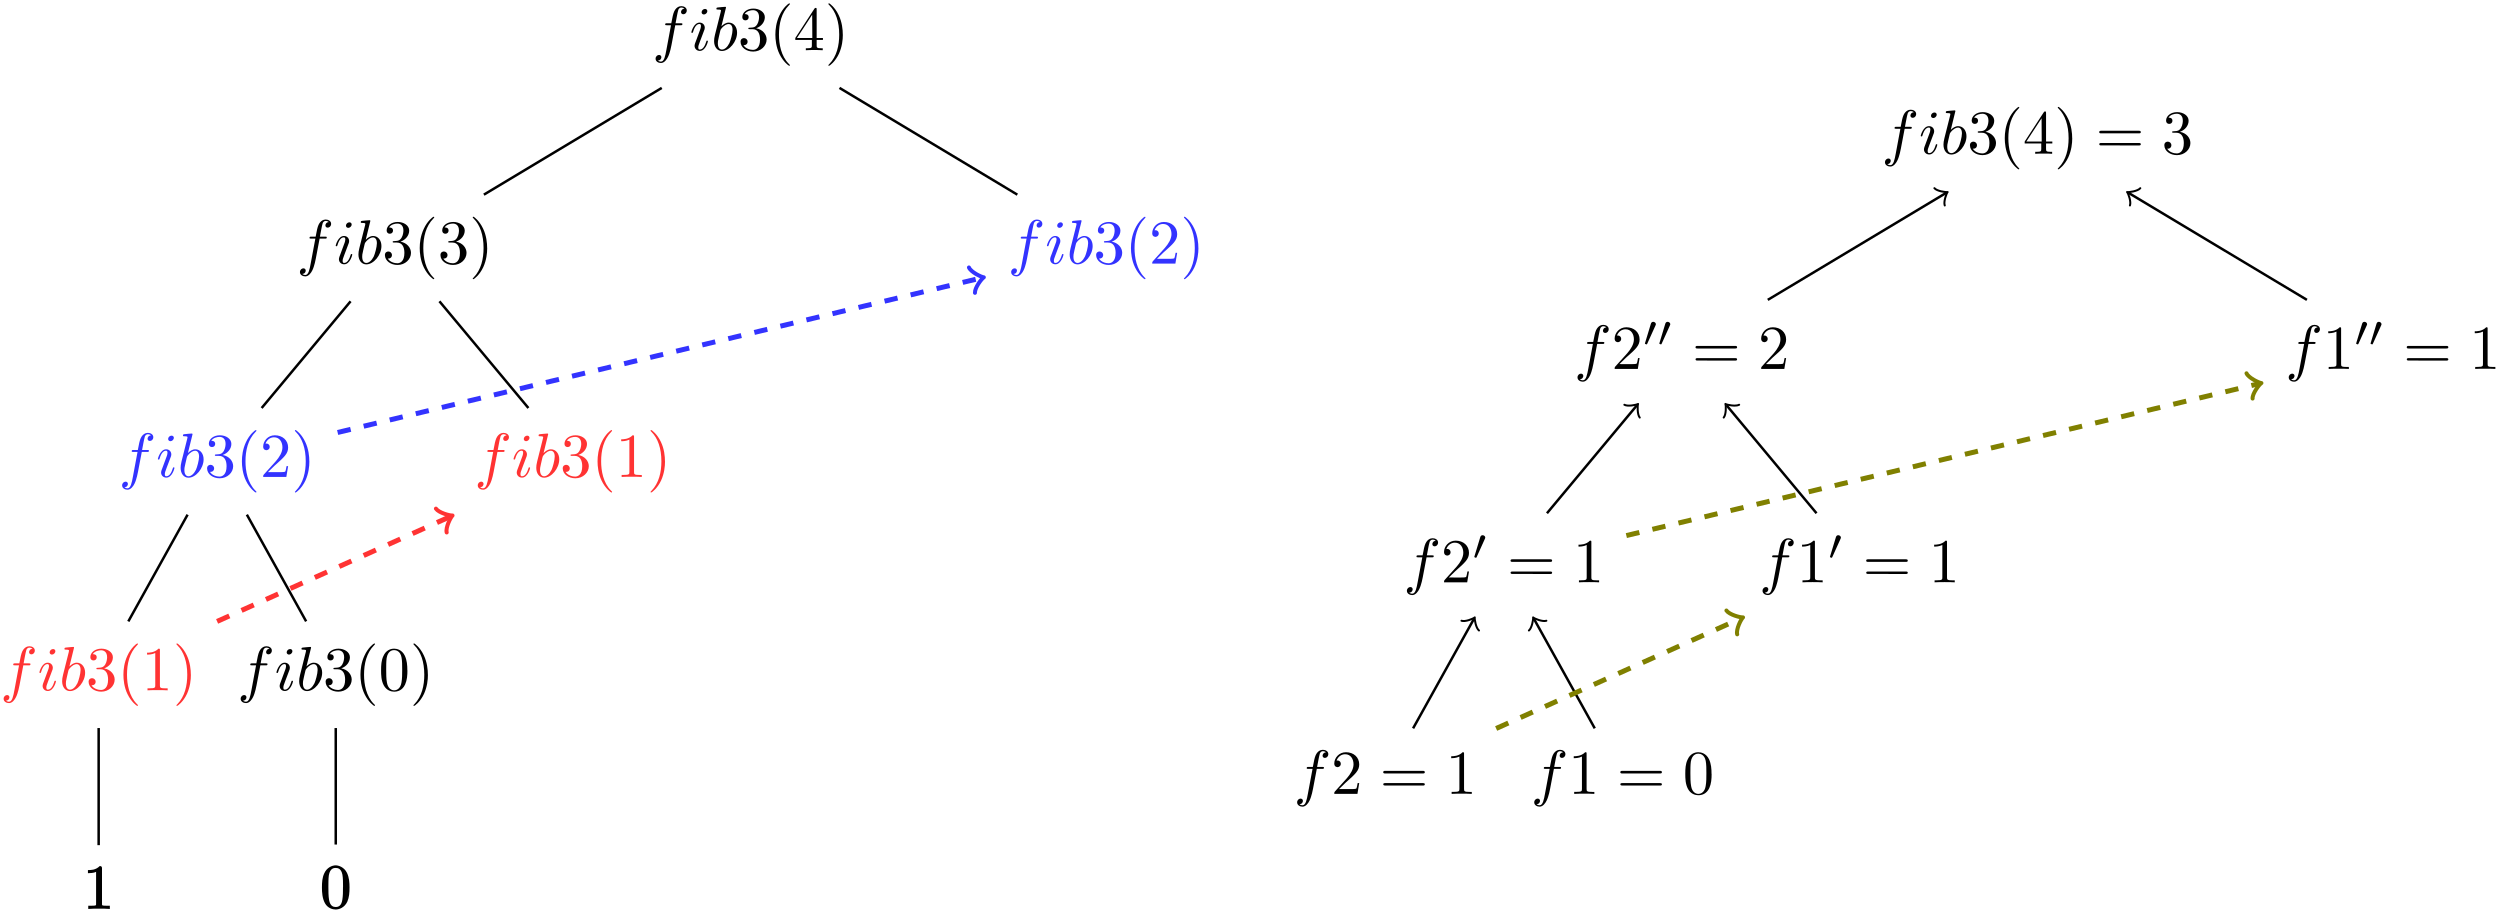 <svg xmlns="http://www.w3.org/2000/svg" width="558pt" height="204pt" xmlns:xlink="http://www.w3.org/1999/xlink" viewBox="0 0 558 204"><defs><symbol overflow="visible"><path/></symbol><symbol id="a" overflow="visible"><path d="M5.13-5.58h1.2c.26 0 .4 0 .4-.28 0-.16-.14-.16-.37-.16H5.2l.3-1.6c.05-.27.25-1.27.33-1.44.12-.27.36-.47.65-.47.07 0 .43 0 .7.25-.62.06-.76.55-.76.75 0 .33.25.5.52.5.36 0 .76-.3.76-.85 0-.64-.64-.96-1.22-.96-.46 0-1.34.26-1.76 1.64-.1.3-.13.43-.47 2.18H3.3c-.27 0-.42 0-.42.27 0 .17.12.17.4.17h.9L3.15-.06c-.25 1.34-.48 2.6-1.22 2.6-.04 0-.4 0-.67-.24.64-.03.77-.53.77-.75 0-.32-.25-.5-.52-.5-.36 0-.77.32-.77.84 0 .63.63.96 1.2.96.76 0 1.32-.83 1.57-1.36.45-.88.77-2.56.78-2.66zm0 0"/></symbol><symbol id="b" overflow="visible"><path d="M3.97-8.72c0-.28-.2-.5-.52-.5-.4 0-.76.36-.76.74 0 .26.2.5.52.5.33 0 .75-.32.75-.74zM2.9-3.47c.16-.4.16-.44.3-.8.13-.3.2-.5.2-.75 0-.64-.46-1.15-1.15-1.15C.95-6.17.4-4.14.4-4.02c0 .14.15.14.18.14.14 0 .14-.03.22-.25.37-1.3.93-1.73 1.4-1.73.1 0 .35 0 .35.45 0 .28-.1.57-.14.7-.12.37-.74 2-.96 2.6-.14.35-.33.82-.33 1.12 0 .65.5 1.14 1.17 1.14C3.57.16 4.1-1.88 4.1-2c0-.14-.13-.14-.18-.14-.14 0-.14.05-.2.25C3.45-1 3-.15 2.28-.15c-.23 0-.33-.14-.33-.45 0-.37.08-.56.4-1.42zm0 0"/></symbol><symbol id="c" overflow="visible"><path d="M3.33-9.53c0-.02 0-.16-.17-.16-.33 0-1.35.12-1.7.15-.12.02-.27.03-.27.28 0 .18.1.18.32.18.67 0 .7.1.7.24 0 .1-.13.58-.2.86L.87-3.45c-.15.7-.2.92-.2 1.42 0 1.3.72 2.2 1.75 2.2 1.66 0 3.38-2.1 3.38-4.1 0-1.27-.75-2.24-1.86-2.24-.64 0-1.22.4-1.64.84zm-1.3 5.28c.08-.3.08-.34.2-.5.7-.9 1.32-1.1 1.68-1.1.5 0 .88.4.88 1.3 0 .83-.45 2.42-.7 2.96-.47.94-1.1 1.44-1.66 1.44-.47 0-.92-.37-.92-1.4 0-.27 0-.53.22-1.4zm0 0"/></symbol><symbol overflow="visible"><path/></symbol><symbol id="d" overflow="visible"><path d="M4.05-4.9C5.2-5.3 6-6.28 6-7.38 6-8.53 4.77-9.3 3.44-9.3 2.02-9.3.97-8.45.97-7.4c0 .46.3.73.7.73.44 0 .72-.3.72-.7 0-.7-.67-.7-.88-.7.43-.7 1.35-.87 1.85-.87.58 0 1.35.3 1.35 1.56 0 .16-.03.97-.4 1.58-.4.67-.88.72-1.24.74-.1 0-.44.04-.53.04-.13 0-.22.02-.22.16 0 .16.1.16.34.16h.6c1.15 0 1.67.95 1.67 2.3 0 1.92-.96 2.32-1.58 2.32-.6 0-1.64-.25-2.13-1.06.5.06.93-.24.93-.77 0-.5-.4-.8-.8-.8-.33 0-.77.2-.77.8C.6-.6 1.9.3 3.4.3 5.1.3 6.4-.96 6.4-2.4c0-1.13-.88-2.23-2.33-2.5zm0 0"/></symbol><symbol id="e" overflow="visible"><path d="M4.63 3.34c0-.03 0-.06-.25-.3-1.74-1.76-2.2-4.4-2.2-6.52 0-2.44.54-4.86 2.26-6.6.18-.17.18-.2.18-.25 0-.1-.06-.14-.14-.14-.14 0-1.4.95-2.2 2.72-.73 1.55-.9 3.1-.9 4.27 0 1.07.15 2.76.92 4.34.84 1.72 2.04 2.62 2.18 2.62.08 0 .14-.03.14-.14zm0 0"/></symbol><symbol id="f" overflow="visible"><path d="M4.1-2.3v1.2c0 .5-.02.66-1.05.66h-.3V0c.58-.05 1.3-.05 1.88-.05.6 0 1.32 0 1.9.05v-.44h-.3C5.2-.44 5.17-.6 5.17-1.1v-1.2h1.4v-.43h-1.4v-6.35c0-.28 0-.37-.22-.37-.12 0-.17 0-.28.17L.4-2.73v.43zm.1-.43H.77l3.4-5.2zm0 0"/></symbol><symbol id="g" overflow="visible"><path d="M4.03-3.48c0-1.1-.16-2.8-.92-4.36C2.3-9.56 1.1-10.47.95-10.47c-.1 0-.14.06-.14.14 0 .05 0 .08.26.33 1.36 1.38 2.16 3.6 2.16 6.52 0 2.37-.52 4.84-2.24 6.6-.18.16-.18.2-.18.22 0 .1.04.14.14.14.14 0 1.4-.93 2.22-2.7.7-1.55.87-3.1.87-4.26zm0 0"/></symbol><symbol id="h" overflow="visible"><path d="M1.77-1.08l1.48-1.44C5.42-4.44 6.27-5.2 6.27-6.58c0-1.6-1.25-2.72-2.96-2.72C1.74-9.3.7-8.02.7-6.77c0 .8.7.8.74.8.23 0 .72-.2.72-.75 0-.37-.25-.73-.74-.73-.1 0-.14 0-.2 0 .34-.9 1.1-1.4 1.9-1.4C4.4-8.86 5-7.74 5-6.6c0 1.1-.7 2.2-1.47 3.08L.83-.52C.7-.36.7-.32.7 0h5.17l.4-2.42h-.35c-.08.4-.17 1.03-.3 1.23-.1.12-1.03.12-1.34.12zm0 0"/></symbol><symbol id="i" overflow="visible"><path d="M4.1-8.94c0-.33 0-.36-.32-.36-.86.9-2.1.9-2.55.9v.43c.3 0 1.1 0 1.83-.36v7.22c0 .5-.03.66-1.3.66h-.43V0c.48-.05 1.7-.05 2.26-.05.54 0 1.76 0 2.24.05v-.44H5.4c-1.26 0-1.3-.15-1.3-.67zm0 0"/></symbol><symbol id="k" overflow="visible"><path d="M6.42-4.47c0-1.1-.08-2.23-.56-3.26C5.22-9.06 4.08-9.3 3.48-9.3c-.82 0-1.85.36-2.42 1.68-.45.95-.5 2.04-.5 3.15 0 1.05.03 2.3.6 3.36C1.77.02 2.8.3 3.47.3 4.24.3 5.3.03 5.92-1.3c.44-.98.52-2.06.52-3.17zM3.47 0c-.53 0-1.36-.34-1.6-1.7-.17-.83-.17-2.1-.17-2.92 0-.9 0-1.83.1-2.58.28-1.66 1.32-1.78 1.67-1.78.47 0 1.4.25 1.65 1.62.15.78.15 1.84.15 2.74 0 1.03 0 1.98-.16 2.87C4.9-.42 4.1 0 3.48 0zm0 0"/></symbol><symbol id="m" overflow="visible"><path d="M9.58-4.56c.22 0 .48 0 .48-.28 0-.3-.26-.3-.47-.3H1.22c-.18 0-.45 0-.45.3 0 .28.27.28.47.28zm0 2.7c.22 0 .48 0 .48-.28 0-.27-.26-.27-.48-.27H1.25c-.2 0-.47 0-.47.26 0 .28.27.28.45.28zm0 0"/></symbol><symbol overflow="visible"><path/></symbol><symbol id="j" overflow="visible"><path d="M5.98-.13V-.7H5.4c-1.26 0-1.17-.02-1.17-.53v-7.83c0-.33-.12-.5-.5-.5-.93.94-2.04.9-2.64.9v.7c.42 0 1.34-.04 1.82-.3v7.03c0 .5.1.53-1.15.53h-.6v.72C1.8-.05 3.03-.05 3.6-.05c.54 0 1.76 0 2.38.07zm0 0"/></symbol><symbol id="l" overflow="visible"><path d="M6.56-4.6c0-1.1-.08-2.23-.56-3.26-.64-1.33-1.92-1.7-2.52-1.7-.82 0-2 .5-2.57 1.8C.46-6.8.4-5.7.4-4.6c0 1.05.08 2.4.66 3.47C1.66 0 2.8.3 3.46.3c.77 0 1.96-.4 2.6-1.74.42-.97.5-2.04.5-3.15zM5.1-4.76c0 1.05 0 2-.15 2.9-.2 1.32-.84 1.6-1.48 1.6-.53 0-1.22-.2-1.47-1.54-.16-.86-.16-2.14-.16-2.97 0-.9 0-1.8.1-2.56.28-1.65 1.2-1.65 1.53-1.65.47 0 1.23.12 1.5 1.5.14.78.14 1.84.14 2.7zm0 0"/></symbol><symbol overflow="visible"><path/></symbol><symbol id="n" overflow="visible"><path d="M2.83-4.6c.08-.18.1-.26.1-.32 0-.3-.3-.53-.6-.53-.36 0-.47.3-.52.45L.53-.77c0 .02-.05.15-.05.16 0 .1.3.2.37.2.08 0 .08-.02.16-.16zm0 0"/></symbol></defs><g><use x="145.586" y="11.212" xlink:href="#a"/><use x="153.907" y="11.212" xlink:href="#b"/><use x="158.714" y="11.212" xlink:href="#c"/><use x="164.71" y="11.212" xlink:href="#d"/><use x="171.684" y="11.212" xlink:href="#e"/><use x="177.109" y="11.212" xlink:href="#f"/><use x="184.083" y="11.212" xlink:href="#g"/><use x="66.206" y="58.84" xlink:href="#a"/><use x="74.527" y="58.84" xlink:href="#b"/><use x="79.334" y="58.84" xlink:href="#c"/><use x="85.33" y="58.84" xlink:href="#d"/><use x="92.304" y="58.84" xlink:href="#e"/><use x="97.729" y="58.84" xlink:href="#d"/><use x="104.703" y="58.84" xlink:href="#g"/><path fill="none" stroke="#000" stroke-width=".559" stroke-miterlimit="10" d="M147.7 19.62L108 43.45"/><g fill="rgb(20%,20%,100%)"><use x="26.516" y="106.454" xlink:href="#a"/><use x="34.837" y="106.454" xlink:href="#b"/></g><use x="39.644" y="106.454" fill="rgb(20%,20%,100%)" xlink:href="#c"/><g fill="rgb(20%,20%,100%)"><use x="45.64" y="106.454" xlink:href="#d"/><use x="52.614" y="106.454" xlink:href="#e"/></g><g fill="rgb(20%,20%,100%)"><use x="58.039" y="106.454" xlink:href="#h"/><use x="65.013" y="106.454" xlink:href="#g"/></g><path fill="none" stroke="#000" stroke-width=".559" stroke-miterlimit="10" d="M78.25 67.25L58.4 91.07"/><g fill="rgb(100%,20%,20%)"><use x=".07" y="154.082" xlink:href="#a"/><use x="8.391" y="154.082" xlink:href="#b"/></g><use x="13.198" y="154.082" fill="rgb(100%,20%,20%)" xlink:href="#c"/><g fill="rgb(100%,20%,20%)"><use x="19.194" y="154.082" xlink:href="#d"/><use x="26.168" y="154.082" xlink:href="#e"/></g><g fill="rgb(100%,20%,20%)"><use x="31.593" y="154.082" xlink:href="#i"/><use x="38.567" y="154.082" xlink:href="#g"/></g><path fill="none" stroke="#000" stroke-width=".559" stroke-miterlimit="10" d="M41.87 114.87L28.64 138.7"/><use x="18.536" y="202.858" xlink:href="#j"/><path fill="none" stroke="#000" stroke-width=".559" stroke-miterlimit="10" d="M22.02 162.5v26.14"/><use x="52.976" y="154.082" xlink:href="#a"/><use x="61.297" y="154.082" xlink:href="#b"/><use x="66.104" y="154.082" xlink:href="#c"/><use x="72.1" y="154.082" xlink:href="#d"/><use x="79.074" y="154.082" xlink:href="#e"/><use x="84.499" y="154.082" xlink:href="#k"/><use x="91.473" y="154.082" xlink:href="#g"/><path fill="none" stroke="#000" stroke-width=".559" stroke-miterlimit="10" d="M55.1 114.87l13.23 23.82"/><use x="71.456" y="202.704" xlink:href="#l"/><path fill="none" stroke="#000" stroke-width=".559" stroke-miterlimit="10" d="M74.94 162.5v26"/><g fill="rgb(100%,20%,20%)"><use x="105.896" y="106.454" xlink:href="#a"/><use x="114.217" y="106.454" xlink:href="#b"/></g><use x="119.024" y="106.454" fill="rgb(100%,20%,20%)" xlink:href="#c"/><g fill="rgb(100%,20%,20%)"><use x="125.02" y="106.454" xlink:href="#d"/><use x="131.994" y="106.454" xlink:href="#e"/></g><g fill="rgb(100%,20%,20%)"><use x="137.419" y="106.454" xlink:href="#i"/><use x="144.393" y="106.454" xlink:href="#g"/></g><path fill="none" stroke="#000" stroke-width=".559" stroke-miterlimit="10" d="M98.08 67.25l19.86 23.82"/><g fill="rgb(20%,20%,100%)"><use x="224.952" y="58.84" xlink:href="#a"/><use x="233.273" y="58.84" xlink:href="#b"/></g><use x="238.08" y="58.84" fill="rgb(20%,20%,100%)" xlink:href="#c"/><g fill="rgb(20%,20%,100%)"><use x="244.076" y="58.84" xlink:href="#d"/><use x="251.05" y="58.84" xlink:href="#e"/></g><g fill="rgb(20%,20%,100%)"><use x="256.475" y="58.84" xlink:href="#h"/><use x="263.449" y="58.84" xlink:href="#g"/></g><path fill="none" stroke="#000" stroke-width=".559" stroke-miterlimit="10" d="M187.37 19.62l39.7 23.83"/><path fill="none" stroke="rgb(20%,20%,100%)" stroke-width="1.116" stroke-miterlimit="10" d="M75.36 96.53l143.7-34.5" stroke-dasharray="2.989,2.989"/><path fill="none" stroke="rgb(20%,20%,100%)" stroke-width=".893" stroke-miterlimit="10" d="M216.27 59.7c.43 1.03 2.75 2.15 3.32 2.2-.5.3-2.05 2.35-1.98 3.46" stroke-linecap="round" stroke-linejoin="round"/><path fill="none" stroke="rgb(100%,20%,20%)" stroke-width="1.116" stroke-miterlimit="10" d="M48.46 138.7l52.04-23.4" stroke-dasharray="2.989,2.989"/><path fill="none" stroke="rgb(100%,20%,20%)" stroke-width=".9" stroke-miterlimit="10" d="M97.3 113.53c.63.92 3.12 1.6 3.7 1.53-.43.4-1.58 2.7-1.3 3.78" stroke-linecap="round" stroke-linejoin="round"/><use x="419.986" y="34.326" xlink:href="#a"/><use x="428.307" y="34.326" xlink:href="#b"/><use x="433.114" y="34.326" xlink:href="#c"/><use x="439.11" y="34.326" xlink:href="#d"/><use x="446.084" y="34.326" xlink:href="#e"/><use x="451.509" y="34.326" xlink:href="#f"/><use x="458.483" y="34.326" xlink:href="#g"/><use x="467.771" y="34.326" xlink:href="#m"/><use x="482.497" y="34.326" xlink:href="#d"/><use x="351.358" y="82.346" xlink:href="#a"/><use x="359.688" y="82.346" xlink:href="#h"/><use x="366.66" y="77.278" xlink:href="#n"/><use x="369.876" y="77.278" xlink:href="#n"/><use x="377.664" y="82.346" xlink:href="#m"/><use x="392.391" y="82.346" xlink:href="#h"/><path fill="none" stroke="#000" stroke-width=".559" stroke-miterlimit="10" d="M434.35 43.07l-39.78 23.86"/><path fill="none" stroke="#000" stroke-width=".45" stroke-miterlimit="10" d="M431.76 42c.55.66 2.52.95 2.95.86-.28.33-.95 2.2-.64 3" stroke-linecap="round" stroke-linejoin="round"/><use x="313.278" y="129.974" xlink:href="#a"/><use x="321.608" y="129.974" xlink:href="#h"/><use x="328.58" y="124.906" xlink:href="#n"/><use x="336.378" y="129.974" xlink:href="#m"/><use x="351.091" y="129.974" xlink:href="#i"/><path fill="none" stroke="#000" stroke-width=".559" stroke-miterlimit="10" d="M365.35 90.48l-20.07 24.08"/><path fill="none" stroke="#000" stroke-width=".447" stroke-miterlimit="10" d="M362.56 90.34c.73.43 2.68.05 3.06-.18-.16.4-.18 2.4.37 3.04" stroke-linecap="round" stroke-linejoin="round"/><use x="288.778" y="177.196" xlink:href="#a"/><use x="297.108" y="177.196" xlink:href="#h"/><use x="307.96" y="177.196" xlink:href="#m"/><use x="322.675" y="177.196" xlink:href="#i"/><path fill="none" stroke="#000" stroke-width=".559" stroke-miterlimit="10" d="M328.96 138.17l-13.56 24.4"/><path fill="none" stroke="#000" stroke-width=".447" stroke-miterlimit="10" d="M326.2 138.55c.8.3 2.64-.44 2.97-.75-.08.44.27 2.4.94 2.93" stroke-linecap="round" stroke-linejoin="round"/><use x="341.698" y="177.196" xlink:href="#a"/><use x="350.028" y="177.196" xlink:href="#i"/><use x="360.88" y="177.196" xlink:href="#m"/><use x="375.595" y="177.196" xlink:href="#k"/><path fill="none" stroke="#000" stroke-width=".559" stroke-miterlimit="10" d="M342.4 138.17l13.55 24.4"/><path fill="none" stroke="#000" stroke-width=".447" stroke-miterlimit="10" d="M341.25 140.73c.66-.53 1.02-2.5.94-2.93.3.3 2.16 1.04 2.96.75" stroke-linecap="round" stroke-linejoin="round"/><use x="392.658" y="129.974" xlink:href="#a"/><use x="400.988" y="129.974" xlink:href="#i"/><use x="407.96" y="124.906" xlink:href="#n"/><use x="415.758" y="129.974" xlink:href="#m"/><use x="430.471" y="129.974" xlink:href="#i"/><path fill="none" stroke="#000" stroke-width=".559" stroke-miterlimit="10" d="M385.38 90.48l20.07 24.08"/><path fill="none" stroke="#000" stroke-width=".447" stroke-miterlimit="10" d="M384.73 93.2c.56-.65.54-2.63.38-3.04.38.23 2.33.6 3.07.18" stroke-linecap="round" stroke-linejoin="round"/><use x="510.104" y="82.346" xlink:href="#a"/><use x="518.434" y="82.346" xlink:href="#i"/><use x="525.406" y="77.278" xlink:href="#n"/><use x="528.622" y="77.278" xlink:href="#n"/><use x="536.41" y="82.346" xlink:href="#m"/><use x="551.137" y="82.346" xlink:href="#i"/><path fill="none" stroke="#000" stroke-width=".559" stroke-miterlimit="10" d="M475.12 43.07l39.78 23.86"/><path fill="none" stroke="#000" stroke-width=".45" stroke-miterlimit="10" d="M475.4 45.86c.32-.8-.35-2.67-.64-3 .43.1 2.4-.2 2.95-.85" stroke-linecap="round" stroke-linejoin="round"/><path fill="none" stroke="rgb(50.197%,50.197%,0%)" stroke-width="1.116" stroke-miterlimit="10" d="M333.94 162.6l54.6-24.58" stroke-dasharray="2.989,2.989"/><path fill="none" stroke="rgb(50.197%,50.197%,0%)" stroke-width=".9" stroke-miterlimit="10" d="M385.34 136.27c.62.92 3.1 1.6 3.7 1.53-.44.4-1.6 2.7-1.3 3.78" stroke-linecap="round" stroke-linejoin="round"/><path fill="none" stroke="rgb(50.197%,50.197%,0%)" stroke-width="1.116" stroke-miterlimit="10" d="M363 119.54l141.2-33.9" stroke-dasharray="2.989,2.989"/><path fill="none" stroke="rgb(50.197%,50.197%,0%)" stroke-width=".893" stroke-miterlimit="10" d="M501.42 83.32c.43 1 2.75 2.13 3.33 2.18-.5.3-2.05 2.36-1.97 3.46" stroke-linecap="round" stroke-linejoin="round"/></g></svg>